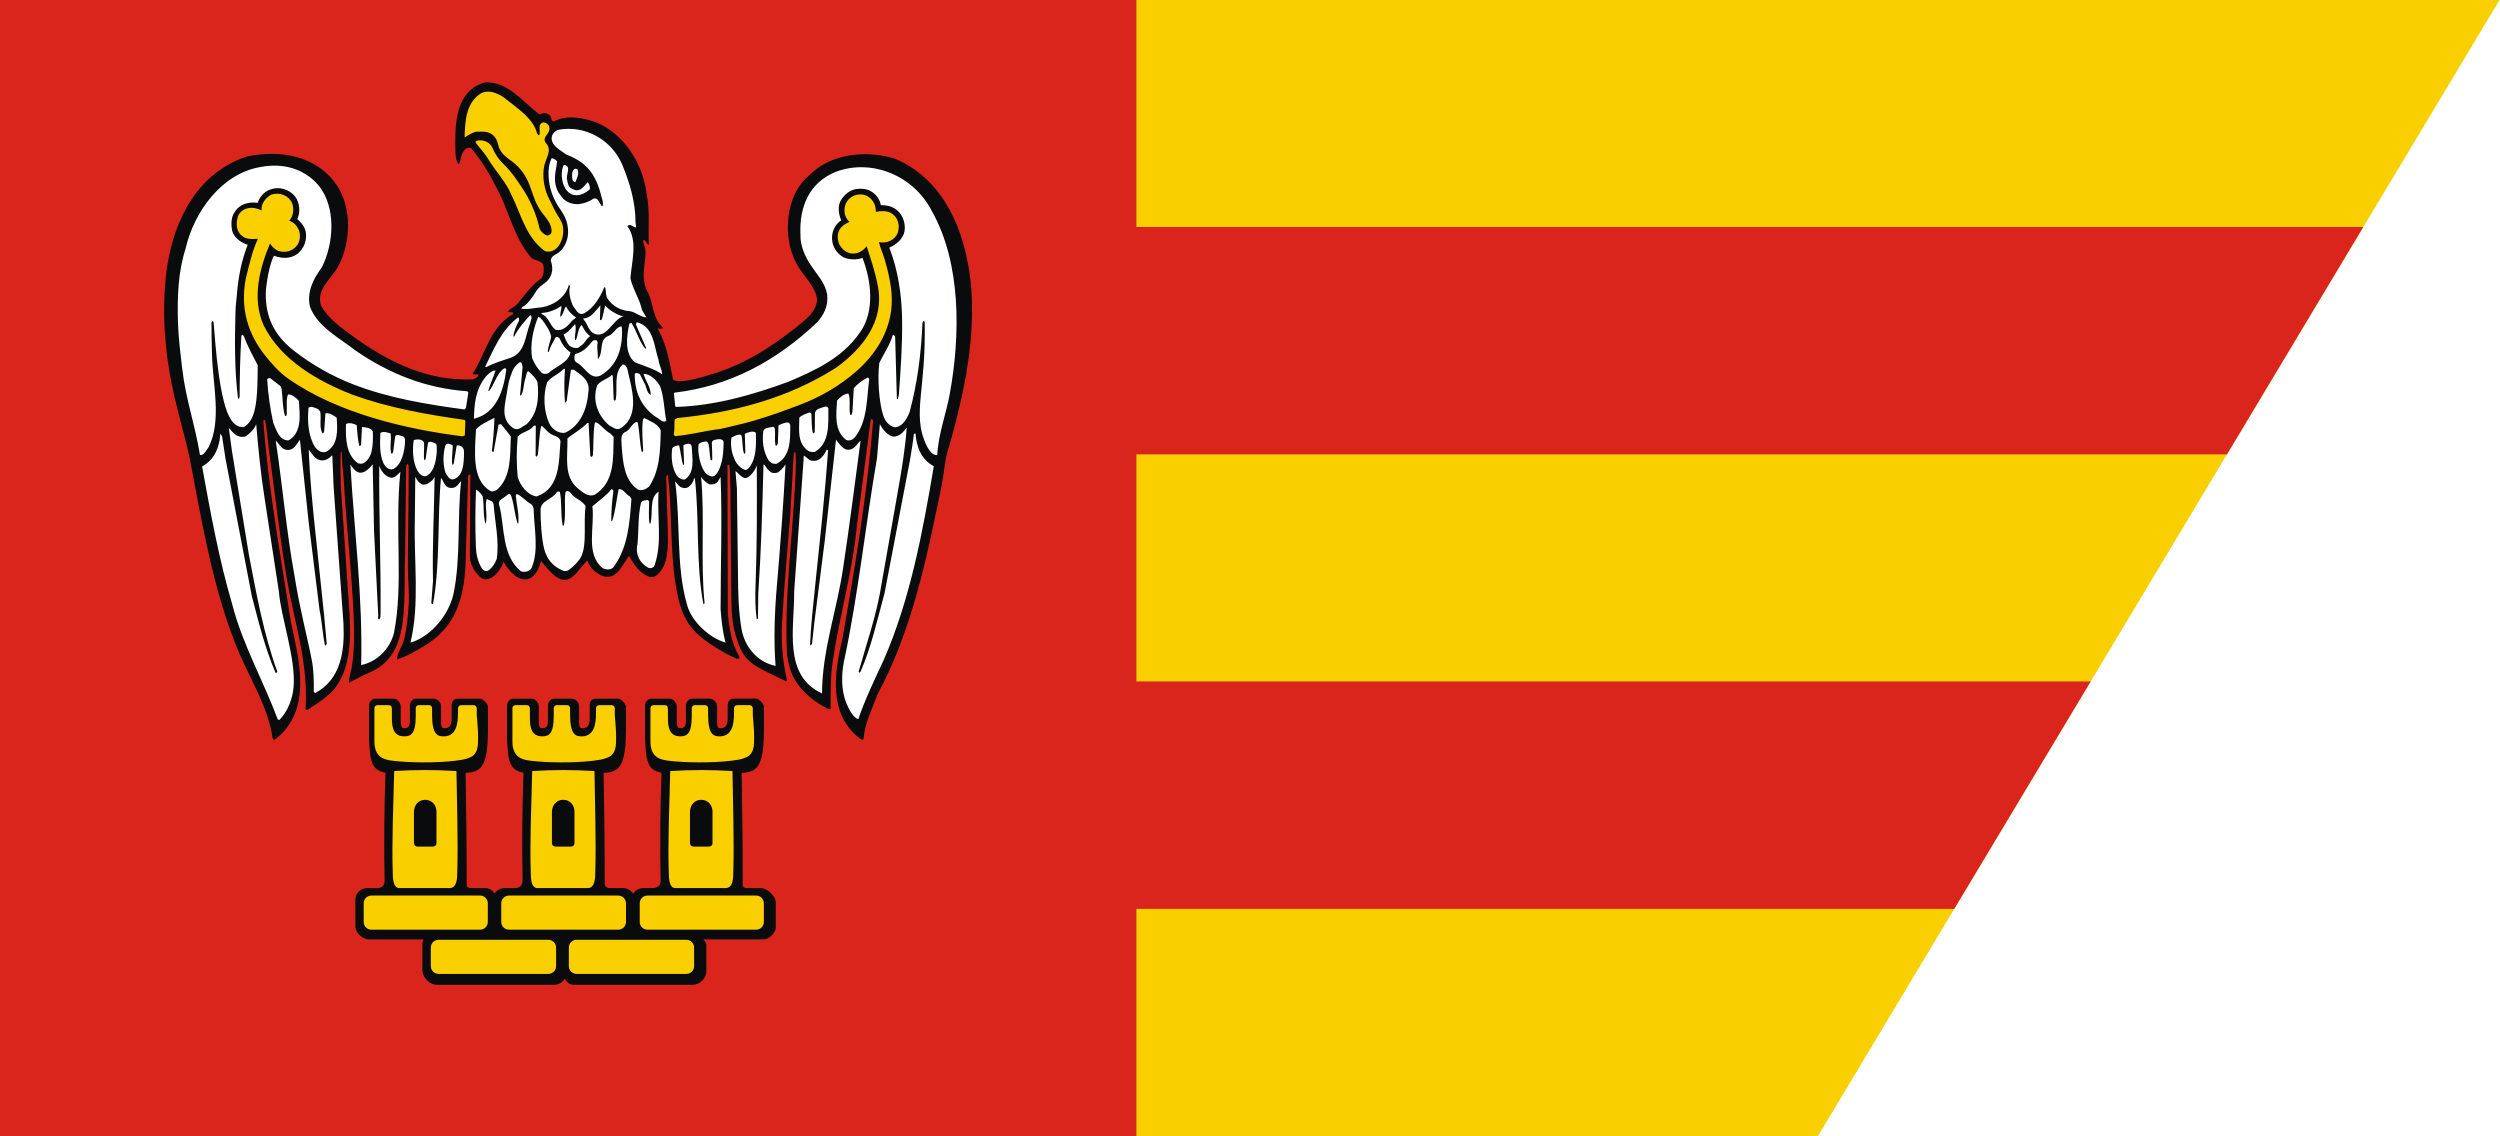 <?xml version="1.0" encoding="UTF-8"?>
<svg width="750" height="340.91" clip-rule="evenodd" fill-rule="evenodd" image-rendering="optimizeQuality" shape-rendering="geometricPrecision" text-rendering="geometricPrecision" version="1.0" viewBox="0 0 210 297" xml:space="preserve" xmlns="http://www.w3.org/2000/svg" xmlns:cc="http://web.resource.org/cc/" xmlns:dc="http://purl.org/dc/elements/1.1/" xmlns:rdf="http://www.w3.org/1999/02/22-rdf-syntax-ns#"><rect x="0" y="0" width="210" height="297" fill="#333333" stroke="none"/>
 <defs>
  <style type="text/css">
   
    .fil2 {fill:#0A0B0C}
    .fil1 {fill:#DA251D}
    .fil3 {fill:white}
    .fil0 {fill:#FACF00}
   
  </style>
 </defs>
 <g transform="matrix(3.111 0 0 3.111 -221.7 -313.55)">
  
  
   <polygon class="fil0" points="95.454 100.77 210 100.77 152.73 196.23 95.454 196.23" fill="#facf00"/>
   <polygon class="fil1" points="0 100.77 95.454 100.77 95.454 119.86 198.54 119.86 187.09 138.96 95.454 138.96 95.454 158.04 175.64 158.04 164.18 177.14 95.454 177.14 95.454 196.23 0 196.23" fill="#da251d"/>
   
    <path class="fil2" d="m45.31 110.39c0.263-0.07 0.451-0.17 0.744-0.016 0.188 0.096 0.243 0.258 0.265 0.398 0.015 0.098 0.093 0.177 0.187 0.244 1.07-0.642 2.587-0.327 3.693 0.101 2.355 1.035 3.847 3.55 4.133 6.011 0.285 1.356 0.107 2.764 0.178 4.227-0.25-0.036-0.232-0.434-0.446-0.399-0.09 0.211 0.103 0.461 0.143 0.71 0.146 0.9-0.42 2.191 0.088 3.417 0.642 1.035 0.428 2.366 1.427 3.258-0.112 0.056-0.259 0.081-0.482 0.041 0.749 1.249 1.017 2.837 1.303 4.299 0.536 0.375 2.268-0.166 2.843-0.33 3.07-0.873 5.191-2.266 7.539-4.09 0.785-0.642 1.749-1.359 1.714-2.394-0.199-1.109-1.17-1.921-1.713-2.912-1.249-2.281-0.931-5.843 1.066-7.437 1.784-1.855 4.849-2.141 7.203-1.392 4.487 1.891 6.133 6.818 6.431 11.242 0.198 3.817-0.424 7.312-1.315 10.789-0.233 0.909-0.474 1.823-0.747 2.711-0.22 0.88-0.285 1.881-0.467 2.767-1.241 6.037-2.459 12.083-5.392 17.517-0.428 1.213-1.053 2.366-1.16 3.722-0.06 0.12-0.251 0.002-0.328-0.058-2.639-2.053-2.137-5.541-1.438-8.373 1.035-5.993 2.069-12.022 2.569-18.265 0.018-0.1-0.106-0.243-0.195-0.143l-1.162 8.919c-0.387 3.994-1.451 7.48-2.033 11.399-0.199 1.339-0.167 2.661-0.179 4.012h-0.178c-1.159-0.585-2.248-1.418-2.912-2.632-0.306-0.559-0.462-1.262-0.573-1.97-0.244-5.156 0.525-10.169 0.729-15.319 0.02-0.513 0.032-1.159-0.026-1.662l-0.129 0.006-0.293 5.154c-0.232 3.053-0.523 6.118-0.697 9.175-0.098 1.723 0.087 3.366 0.416 4.822l-0.082 0.088c-0.994-0.514-2.141-0.971-2.853-1.513-0.758-0.577-1.062-1.261-1.418-2.488-0.36-1.24-0.305-2.647-0.332-3.971l-0.07-8.153c-0.005-0.664-0.015-1.397-0.096-2.058h-0.149l0.015 5.574 0.014 6.807c0.1 1.37 0.345 2.696 0.964 3.717v0.178h-0.25c-1.063-0.484-2.013-1.065-2.824-1.691-1.603-1.238-2.003-2.762-2.304-4.741-0.436-2.868-0.26-6.043-0.62-8.991l-0.143 0.111 0.137 4.69c0.025 0.861 0.02 1.916-0.289 2.716-0.154 0.399-0.456 0.764-0.67 0.919-0.381 0.277-0.717 0.109-1.107-0.152-0.551-0.369-1.027-1.175-1.198-1.496-0.313 0.458-0.582 0.928-0.834 1.236-0.632 0.77-1.35 0.626-2.066 0.038-0.288-0.237-0.445-0.501-0.616-0.901-1.337 1.598-1.837 2.714-3.867 0.053-0.289 1.089-0.825 1.658-1.529 1.539-0.526-0.089-1.094-0.542-1.619-1.465-0.235 0.761-1.235 1.979-2.012 1.246-0.407-0.384-0.67-0.835-0.785-1.321-0.038-0.162-0.022-0.283-0.04-0.467 0-1.962 0.044-4.878 0.044-6.804-0.107 0-0.189 0.096-0.189 0.132l-0.207 7.122c-0.087 2.996-0.751 5.579-3.556 7.21-0.692 0.402-1.442 0.858-2.218 1.085 0.036-0.607 0.413-1.021 0.592-1.627 0.231-0.923 0.343-2.016 0.4-3.075 0.054-0.992-0.072-1.991-0.073-2.993-0.002-2.289 0.057-4.58 0.064-6.869l0.005-1.73c-0.036 0-0.063-0.151-0.099-0.116l-0.114 0.122-0.087 7.583c-0.053 0.829-0.023 1.776-0.037 2.603-0.057 3.176-0.168 6.138-3.146 7.284-0.535 0.214-1.037 0.552-1.536 0.766-0.026-0.419 0.158-0.825 0.232-1.256 0.295-1.713 0.204-3.716 0.099-5.564-0.196-3.445-0.589-6.905-0.768-10.216-0.058-0.756-0.168-1.595-0.168-2.338l-0.092 0.009c-0.036 0.856-0.015 1.975 0.021 2.902l0.646 9.521c0.192 2.493 0.352 5.341-1.052 7.286-0.53 0.734-1.486 1.358-2.247 1.845-0.104 0.067-0.21 0.108-0.319 0.081 0.261-3.885-0.912-7.237-1.513-10.676-0.639-3.656-1.039-7.396-1.553-11.075-0.107-0.856-0.184-1.742-0.326-2.563-0.071-0.036-0.12-0.019-0.155 0.017 0.428 5.744 1.452 11.309 2.309 16.874 0.642 3.08 1.927 7.474-1.356 9.953-0.107 0-0.135-0.059-0.17-0.131-0.368-2.537-1.747-4.711-2.757-7.042-2.149-4.963-3.167-10.975-4.17-16.27-0.341-1.728-0.888-3.472-1.327-5.408-0.602-2.652-1.037-5.646-0.79-9.28 0.304-4.472 2.174-9.303 6.851-10.861 2.783-0.607 5.931-0.095 7.608 2.438 1.249 1.891 1.153 4.709 0.154 6.671-0.535 1.106-1.938 1.962-1.51 3.389 0.678 1.249 2.034 2.105 3.14 2.925 2.854 1.962 5.896 3.433 9.607 3.291 0.178-0.071 0.437-0.143 0.473-0.357-0.107-0.178-0.366 0.053-0.473-0.125 1.106-1.677 1.395-3.832 3.393-5.009 0.04-0.071-0.019-0.149-0.095-0.149-0.107-0.036-0.292 0.053-0.327-0.089 0.214-0.25 0.526-0.344 0.776-0.594 0.607-0.749 1.204-1.596 2.025-2.167 0.214-0.321 0.232-0.767 0.161-1.124-0.214-0.428-0.741-0.33-1.026-0.615-1.57-1.855-1.882-4.156-3.059-6.153-0.487-1.01-1.138-2.021-1.978-3.048-0.618-0.175-0.849 0.625-0.914 1.059-0.017 0.115-0.052 0.223-0.145 0.303-0.357-0.499-0.238-1.251-0.273-1.893-0.004-1.958 0.232-4.362 2.488-4.985 1.927-0.107 3.148 1.612 4.575 2.682z" fill="#0a0b0c"/>
    <path class="fil3" d="m22.224 142.61 1.206 7.878c0.173 2.193 1.434 5.597 1.235 8.018-0.073 0.896-0.438 2.002-1.194 2.765l-0.129-0.03c-1.177-3.175-2.973-6.323-3.83-9.676-1.106-3.746-1.82-7.67-2.533-11.594 1.07-0.571 1.463-1.641 1.534-2.747l0.143 0.214 0.285 1.855 2.212 11.558c0.571 2.176 1.106 4.388 1.998 6.457 0.071 0.036 0.143-0.036 0.143-0.107-1.142-3.139-1.748-6.493-2.39-9.846l-1.427-8.74-0.25-1.855c0.143 0.071 0.214 0.285 0.392 0.392 0.25 0.285 0.678 0.428 1.035 0.285 0.357-0.25 0.729-0.615 0.871-1.007 0.178 2.069 0.377 4.147 0.699 6.18zm24.075-13.576c0.007 0.113-0.041 0.25-0.067 0.351-0.05 0.196-0.158 0.477-0.22 0.933l0.082 0.061c0.116-0.44 0.384-0.869 0.566-1.227 0.071-0.103 0.239-0.066 0.346 0.058 0.191 0.444 0.466 0.878 0.921 1.182-0.15 0.862-1.285 1.207-1.838 1.727-0.143 0.107-0.428 0.107-0.571 0-0.357-0.357-0.632-0.785-0.81-1.249-0.203-1.106 0.09-2.463 0.507-3.462 0.22-0.037 0.828 0.917 0.982 1.304 0.021 0.054 0.098 0.28 0.101 0.323zm11.813 9.292c0.049 0.965 0.292 2.196-0.586 2.746-0.26 0.037-0.572-0.161-0.701-0.382-0.373-0.64-0.456-1.44-0.353-2.229 0.11-0.183 0.362-0.256 0.582-0.256 0.137 0.536 0.178 1.129 0.326 1.623 0.11 0.037 0.089-0.09 0.089-0.164l-0.058-1.476c0.22-0.11 0.665-0.264 0.702 0.139zm2.677-0.229c-0.015 0.201-7e-3 0.598-0.078 1.073-0.081 0.539-0.27 1.128-0.518 1.429-0.11 0.132-0.225 0.222-0.368 0.219-0.145-0.003-0.386-0.134-0.496-0.237-0.49-0.461-0.761-1.823-0.634-2.489 0.136-0.136 0.434-0.209 0.65-0.217 0.066-0.003 0.153 0.139 0.168 0.199 0.121 0.462 0.063 0.639 0.184 1.369 0.073 0.036 0.143-0.011 0.143-0.084 0.01-0.381-0.028-0.913-0.039-1.331-0.003-0.133 0.057-0.244 0.259-0.293 0.327-0.073 0.8-0.145 0.727 0.363zm2.711-0.949c0.032 1.059 0.045 2.128-0.533 2.888-0.207 0.272-0.345 0.291-0.639 0.099-0.22-0.145-0.435-0.387-0.542-0.602-0.288-0.58-0.452-1.251-0.334-1.983 0.247-0.11 0.584-0.348 0.831-0.202 0.141 0.475 0.051 1.081 0.228 1.555 0.071 0.036 0.107-0.073 0.107-0.11l-0.044-1.557c0.212-0.11 0.714-0.307 0.926-0.088zm2.891-0.672c0 1.252 0.037 2.651-1.147 3.276-0.259 0.037-0.484-0.057-0.669-0.278-0.444-0.736-0.559-1.595-0.448-2.478 0.134-0.3 0.486-0.271 0.772-0.346 0.117-0.03 0.187 0.075 0.201 0.199 0.053 0.451-0.055 0.959 0.07 1.394 0.111 0 0.141-0.121 0.178-0.195l0.056-1.517c0.146-0.083 0.488-0.231 0.703-0.25 0.167-0.015 0.219 0.067 0.283 0.196zm3.201-1.394c0 1.349 0.122 2.942-1.14 3.671-0.479 0.059-0.72-0.156-0.974-0.512-0.467-0.655-0.325-1.567-0.325-2.367 0.247-0.243 0.524-0.302 0.791-0.416 0.127-0.054 0.208 0.054 0.226 0.13 0.037 0.547-0.015 1.125 0.133 1.598 0.116 0.023 0.14-0.085 0.143-0.154 0.027-0.523 0.003-1.009 0.018-1.479 0.004-0.139 0.059-0.256 0.176-0.345 0.129-0.099 0.507-0.21 0.673-0.258 0.106-0.03 0.199 0.007 0.279 0.133zm3.436-2.47c-0.222 1.714-0.148 3.538-1.186 4.887-0.185 0.219-0.445 0.365-0.741 0.255-1.037-0.766-0.852-2.152-0.778-3.319 0.259-0.292 0.618-0.581 0.952-0.581 0.222 0.547 0.008 1.206 0.157 1.79 0.143 0.053 0.166-0.197 0.184-0.293l0.113-1.945c0.296-0.365 0.78-0.721 1.188-0.904l0.111 0.109zm5.28-14.05c2.426 4.317 2.402 10.337 1.475 15.368-0.321 1.712-0.94 3.29-1.046 5.074-0.347 0.116-0.724-0.438-0.859-0.715-0.728-1.487-0.66-2.715-0.515-4.319 0.126-1.395 0.374-3.123 0.323-6.126-0.036-0.036-0.098-0.13-0.134-0.059l-0.054 0.139c-0.107 2.569-0.438 5.122-1.08 7.476-0.214 0.535-0.571 1.249-1.249 1.284-0.531-0.125-0.819-0.56-0.969-1.005-0.342-1.013-0.5-3.134-0.327-4.403 0.357-0.749 0.906-1.533 1.12-2.318 0.071-0.098 0.211 0.066 0.211 0.157l0.143 5.179c0.036 0.036 0.049 0.011 0.085 0.011l0.085-0.349c0.143-2.069 0.3-4.19 0.271-6.286-0.029-2.096-0.343-4.204-1.075-6.077 0.443-0.192 0.901-0.54 1.108-0.93 0.357-0.571 0.189-1.45-0.203-1.949-0.428-0.535-0.969-0.691-1.611-0.691-0.107-0.499-0.401-0.933-0.865-1.183-0.357-0.214-0.96-0.242-1.388-0.135-0.464 0.143-0.869 0.499-1.119 0.927-0.259 0.478-0.211 1.085 0.038 1.665-0.499 0.321-0.807 0.932-0.772 1.574 0.036 0.642 0.36 1.16 0.931 1.517 0.428 0.214 1.159 0.27 1.623 0.056 0.749 1.926 1.065 4.508-0.22 6.292-1.496 2.153-3.781 3.179-5.991 4.121-2.926 1.07-6.103 2.009-9.421 2.116-0.011 0.018-0.095-0.032-0.103-0.104-0.027-0.22-0.053-0.653-0.101-0.965-0.011-0.07 0.022-0.111 0.053-0.13 4.567-0.535 8.502-2.613 11.963-5.895 0.607-0.678 0.963-1.397 0.856-2.361-0.173-0.981-0.823-1.621-1.374-2.448-0.471-0.707-0.901-1.641-0.869-2.562-0.11-2.311 0.713-4.382 2.982-5.289 3.033-1.142 6.581 0.347 8.079 3.344zm-3.425 18.859c0.13 0.058 0.249 0.057 0.363 0.028 0.488-0.122 0.63-0.376 0.928-0.743-0.107 1.641-0.399 3.391-0.685 5.032l-1.427 8.098c-0.393 2.569-1.249 4.959-1.927 7.385 0.036 0.071 0.107 0.107 0.143 0.036 0.928-2.105 1.427-4.42 2.034-6.632l2.141-11.205c0.107-0.714 0.254-1.471 0.325-2.185l0.139-0.027c0.071 1.106 0.464 2.176 1.534 2.747-0.941 5.565-1.978 11.162-4.202 16.264-0.749 1.605-1.568 3.304-2.139 4.98-0.447-0.086-0.843-0.943-1.011-1.354-0.426-1.035-0.42-2.337-0.202-3.461 1.223-5.696 1.813-11.515 2.783-17.104l0.239-2.857c0.178 0.357 0.535 0.821 0.963 0.999zm-3.802 1.13c0.521 0.123 0.819-0.273 1.078-0.62 0.042-0.057 0.099-0.058 0.139-0.113-0.482 3.551-0.927 7.167-1.478 10.764-0.499 3.389-1.759 6.897-1.759 10.464-3.318-1.534-2.307-5.517-2.342-8.549l0.792-11.099c0.006-0.082-0.009-0.292 0.03-0.332 0.25 0.143 0.456 0.468 0.777 0.432 0.571 0.071 0.96-0.539 1.138-0.932l0.111 0.039c-0.246 3.631-0.694 7.644-1.05 11.071-0.209 2.013-0.404 3.746-0.461 5.288l0.071 0.044 0.095-0.143 0.182-1.685 0.896-7.051 0.936-8.408c0.214 0.285 0.488 0.686 0.845 0.829zm-6.509 1.738c0.214 0.251 0.433 0.277 0.754 0.205 0.231-0.146 0.496-0.416 0.669-0.693-0.184 3.397-0.449 6.967-0.733 10.259-0.198 2.297-0.264 4.555-0.106 6.672-1.715-0.365-2.636-1.808-2.857-3.091-0.252-1.464-0.292-3.031-0.298-4.518l-0.093-7.341-0.122-1.417c0.25 0.143 0.594 0.729 0.986 0.55 0.357-0.179 0.701-0.676 0.807-1.034 0.014 3.363 0.024 6.683-0.104 10.042-0.037 0.962-0.034 1.924 0.097 2.879 0.107 0.036 0.141-0.16 0.105-0.232l0.028-1.927c0.233-3.484 0.345-7.146 0.438-10.839 0.178 0.072 0.252 0.376 0.43 0.484zm-4.035 11.689c0.072 0.931 0.173 1.942 0.425 2.801-1.37-0.394-2.949-1.834-3.273-3.303-0.901-3.188-0.505-6.878-0.973-10.245 0.216 0.215 0.36 0.501 0.649 0.537 0.469 0.143 0.757-0.322 0.901-0.609 0-0.072 0.036-0.172 0.108-0.208 0.397 3.403 0.072 7.229 0.721 10.596 0.072 0 0.028-0.044 0.1-0.08-0.36-3.51 0.03-7.099-0.295-10.609 0.144 0.215 0.447 0.516 0.7 0.623 0.288 0.036 0.534-0.029 0.714-0.243l0.224-0.387c0.144 3.725 0 7.436 0 11.126zm-6.322-18.844c0.109 0.291 0.16 0.69 0.451 0.836 0.036-0.618-0.457-1.198-0.602-1.78 0.545 0 1.14 0.552 1.395 1.061 0.327 0.872 0.334 1.954 0.516 2.898-0.3 0.208-0.551-0.183-0.872-0.327-1.272-0.872-1.809-2.202-1.773-3.619 0.073-0.145 0.319-0.051 0.428 0.022l0.458 0.908zm-1.497-1.286c0.327 1.49 1.091 3.78-0.509 4.87-0.363 0.291-0.727-0.036-1.018-0.182-0.981-0.836-1.454-2.108-1.018-3.38 0.327-0.436 0.872-0.509 1.236-0.872l0.073 0.073 0.073 1.999 0.109 0.109 0.067-0.109c0.182-0.981-0.212-2.253 0.588-2.944 0.218 0 0.363 0.218 0.4 0.436zm-5.254-0.069c-0.071 0.937-0.071 1.946 0 2.847l0.143-0.144 0.357-2.631h0.25c0.525 0.406 1.407 0.841 1.213 1.91-0.107 1.37-0.642 2.775-1.962 3.388-0.535 0.072-1.07-0.288-1.32-0.793-0.464-0.973-0.535-2.415-0.178-3.46 0.393-0.505 0.963-0.649 1.391-1.117h0.107zm-3.559-0.177-0.214 2.365 0.071 0.072c0.25-0.394 0.214-0.932 0.357-1.398 0.107-0.251 0.071-0.538 0.25-0.681 0.285 0.251 0.642 0.574 0.785 0.932 0.143 1.29 0.036 2.652-0.928 3.548-0.357 0.179-0.678 0.573-1.106 0.323-1.154-0.833-0.675-1.93-0.453-3.484 0.071-0.499 0.248-0.958 0.381-1.319 0.107-0.287 0.321-0.502 0.571-0.717 0.285-0.108 0.214 0.251 0.285 0.358zm-1.371 0.238c-0.219 1.693-0.787 3.657-2.718 4.13 0.032-1.107 0.084-2.403 0.978-3.514 0.217-0.254 0.507-0.543 0.834-0.543-0.145 0.507-0.435 1.087-0.58 1.63l-0.036 0.036 0.072 0.072c0.435-0.543 0.58-1.268 1.087-1.775 0.109-0.109 0.326-0.254 0.362-0.036zm-0.993 4.052c-0.036 0.94-0.108 1.879-0.217 2.783 0.036 0.036 0.072 0.108 0.145 0.072l0.418-2.296 0.214-0.022 0.814 1.017c-0.072 1.554 0.072 3.397-1.157 4.481-0.181 0.108-0.434 0.217-0.614 0.072-1.527-0.915-1.252-3.324-1.151-5.156 0.434-0.434 1.042-0.698 1.548-0.951zm3.458 3.198 0.073 0.072 0.11-0.144c0.11-0.826 0.106-1.697 0.289-2.451 0.22 0.072 0.456 0.448 0.675 0.591 0.33 0.287 0.869 0.244 0.942 0.711-0.147 1.795-0.037 3.948-2.016 4.63-0.807-0.144-1.357-0.933-1.577-1.615-0.11-1.077-0.11-2.261 0-3.41 0.367-0.431 0.985-0.415 1.351-0.918l0.166-0.01-0.015 2.543zm6.26-1.898 0.29 0.289c-0.036 1.806 0.109 3.828-1.594 4.875-0.543 0.217-1.014-0.217-1.413-0.542-1.232-1.011-0.833-2.708-0.87-4.189 0.507-0.433 1.159-0.758 1.667-1.3h0.109l0.145 2.781c0.036 0.036 0.109 0.108 0.145 0.036l0.072-0.108c0.068-0.846 0.005-1.814 0.155-2.668 0.029-0.168 0.181-0.071 0.257-0.019 0.36 0.245 0.657 0.656 1.037 0.845zm4.25-0.25c-0.036 1.698-0.073 3.396-0.985 4.733-0.255 0.217-0.584 0.361-0.912 0.253-1.204-0.795-1.277-2.348-1.386-3.685 0-0.398-0.146-0.939 0.292-1.156 0.421-0.174 0.539-0.682 0.937-0.849 0.06-0.025 0.126 0.049 0.136 0.103 0.144 0.771 0.146 1.626 0.315 2.392 0.15 0.05 0.128-0.067 0.123-0.168-0.035-0.758-0.123-1.707-0.019-2.485 0.023-0.172 0.118-0.18 0.229-0.119 0.46 0.254 1.037 0.449 1.272 0.982zm-0.179 5.151c-0.145 2.061 0.326 4.23-0.325 6.146-0.072 0.289-0.434 0.361-0.651 0.181-0.605-0.382-0.998-1.029-0.795-1.952 0.108-1.157 0.036-2.35 0.289-3.434 0.108-0.253 0.398-0.181 0.579-0.253l0.108 0.145c0 0.615-0.072 1.302 0.036 1.844h0.072c0.253-0.904-0.145-2.133 0.687-2.675zm-2.283 0.611c-0.144 1.977-0.288 4.026-1.442 5.637-0.216 0.366-0.649 0.329-0.973 0.183-1.478-1.208-0.649-3.441-0.865-5.198 0.504-0.439 1.153-0.879 1.586-1.428 0.072-0.037 0.18 0.073 0.18 0.146-0.108 0.805-0.18 1.647-0.18 2.489l0.072 0.037c0.288-0.842 0.36-1.794 0.541-2.672 0.36-0.11 0.613 0.439 0.937 0.586l0.144 0.22zm-3.853 0.598c-0.191 1.52 0.133 3.184-0.36 4.232-0.178 0.378-0.61 0.788-0.935 1.055-0.166 0.136-0.348 0.222-0.569 0.154-0.426-0.175-0.693-0.368-0.928-0.601-0.344-0.341-0.567-0.758-0.692-1.255-0.207-0.822-0.31-2.415-0.294-3.298 0.013-0.749 1.052-0.878 1.353-1.447 0.071-0.071 0.161-0.089 0.268-0.018 0.178 0.856 0.054 1.909 0.232 2.8 0.036 0.036 0.027 0.044 0.098 0.009 0.187-0.812 0.033-1.879 0.127-2.701 0.04-0.344 0.367-0.163 0.478 0.007 0.163 0.249 0.416 0.386 0.655 0.536 0.226 0.142 0.427 0.313 0.569 0.526zm-5.718 1.445h0.071c0.071-0.785-0.143-1.534-0.214-2.319l0.071-0.143c0.428 0.164 0.764 0.602 1.178 0.837 0.164 0.093 0.246 0.299 0.251 0.489 0.047 1.623 0.452 3.46-0.18 4.9-0.178 0.321-0.643 0.375-0.892 0.268-1.606-1.32-1.355-3.603-1.784-5.423-0.124-0.28-0.057-0.483 0.112-0.607 0.123-0.09 0.29-0.183 0.431-0.3 0.192-0.159 0.338-0.288 0.446 0.058 0.229 0.729 0.276 1.503 0.509 2.24zm-2.928-2.258c0.148 0.755 0 1.617 0.259 2.336 0.181-0.829-0.113-1.478 0.084-2.12 0.222 0.144 0.501 0.135 0.575 0.422 0.111 1.545 0.49 3.064 0.267 4.609-0.148 0.395-0.371 0.755-0.741 1.006-0.255 0.09-0.444-0.078-0.559-0.285-0.328-0.588-0.433-1.146-0.457-1.803-0.057-1.576-0.052-3.25 0.016-4.741 0.185 0.108 0.445 0.359 0.556 0.575zm11.704-14.102c0.073 1.598-0.363 3.123-1.816 3.959-0.908 0.4-1.308-0.799-2.034-1.126-0.182-0.145-0.182-0.472-0.073-0.69 0.775-0.188 1.105-0.709 1.489-1.126 0.073-0.036 0.182-0.036 0.291-0.036l0.109 0.182c-0.109 0.472 0.036 0.835 0 1.308l0.036 0.073c0.472-0.581 0.036-1.634 0.872-1.925 0.436-0.145 0.618-0.763 1.09-0.799l0.036 0.182zm-3.938-0.369c0.148 0.48-0.071 0.885 0.002 1.328h0.071c0.184-0.406 0.148-0.959 0.48-1.254 0.166 0.295 0.334 0.672 0.715 0.931-0.141 0.099-0.284 0.245-0.398 0.419-0.195 0.298-0.332 0.359-0.61 0.562-0.258 0.074-0.556-0.03-0.74-0.178-0.258-0.295-0.369-0.627-0.48-0.959 0.369-0.111 0.701-0.59 0.959-0.848zm-3.763-0.101c-0.437 1.03-0.364 2.464-1.676 2.942-0.692 0.221-1.384 0.441-2.04 0.772l-0.073-0.037c0.729-1.471 1.311-3.015 2.732-4.119h0.109v0.257c-0.219 0.405-0.437 0.882-0.474 1.324h0.073c0.328-0.662 0.874-1.287 1.348-1.802 0.219 0.147 0.036 0.441 0 0.662zm2.608-1.427c0.037 0.297-0.148 0.631-0.074 0.927 0.26-0.223 0.26-0.668 0.482-0.89 0.111 0.334 0.531 0.769 0.828 0.918-0.104 0.156-0.248 0.172-0.374 0.333-0.344 0.441-0.804 0.86-1.345 0.715-0.482-0.334-0.556-1.076-1.187-1.335v-0.074c0.631-0.037 1.187-0.26 1.669-0.594zm3.24 1.173c0.036 0 0.044 0.022 0.117 0.022 0.182-0.364 0.189-0.829 0.335-1.23 0.292 0.37 0.908 0.75 1.519 0.923-0.885 0.168-1.46 2.113-2.618 1.346-0.27-0.265-0.379-0.531-0.491-0.757-0.091-0.185-0.223-0.316-0.285-0.414 0.686-0.042 0.968-0.574 1.459-1.098l-0.036 1.207zm4.925 3.362c0.037 0.414 0.297 0.79 0.297 1.204-0.669-0.451-1.478-0.69-2.259-0.991-0.929-0.715-0.714-2.207-0.491-3.26l0.171-0.069c0.446 0.677 0.659 1.589 1.179 2.191l0.065-0.07-0.864-1.982 0.077-0.192c1.464 0.382 1.441 2.049 1.825 3.17zm-7.667-15.07c0.036 0.214 0.071 0.428 0.25 0.607 0.25 0.143 0.499 0.285 0.749 0.178 0.321-0.107 0.499-0.428 0.714-0.642 0.143 0.143 0.214 0.357 0.178 0.607-0.428 0.357-0.999 0.642-1.57 0.392-0.571-0.321-0.749-0.963-0.785-1.57 0-0.321 0.036-0.642 0.178-0.892 0.714 0.107 0.107 0.856 0.285 1.32zm0.902-0.837c0.071 0.357-0.107 0.678-0.214 0.963-0.107 0.036-0.214-0.107-0.25-0.178-0.036-0.321-0.107-0.714 0.178-0.927 0.143-0.036 0.25 0 0.285 0.143zm3.717-0.498c0.611 1.498 1.115 3.104 1.115 4.852 0 0.143 0.072 0.285 0.036 0.428-0.216 0-0.503-0.392-0.719-0.107 0.899 1.213 0.362 2.946 0.255 4.373 0.18 0.892 0.788 1.763 0.968 2.655l0.37 0.627c-0.468 0-0.909-0.449-1.413-0.52-0.733-0.035-1.469-0.45-1.849-1.056-0.18-0.25-0.094-0.621-0.202-0.942h-0.072c-0.36 0.856-0.899 1.784-1.762 2.212-0.468 0.143-0.647-0.428-0.863-0.642-0.216-0.499-0.396-1.106-0.252-1.677-0.036-0.036-0.072-0.107-0.108-0.071-0.252 0.999-1.295 1.712-2.266 1.855-0.575 0.036-1.187 0.214-1.726 0.107 0.125-0.217 0.096-0.116 0.278-0.243 0.302-0.211 0.685-0.717 0.936-1.15 0.204-0.351 0.49-0.559 0.745-0.737 0.585-0.407 0.817-1.128 0.522-1.901 0.027-0.456 0.528-0.5 0.791-0.785 0.518-0.494 0.799-1.297 0.611-2.212-0.099-0.55-0.374-0.983-0.664-1.405-0.535-0.777-0.872-1.675-0.918-2.662-0.036-0.571 0.036-1.07 0.252-1.534 0.18 0 0.39 0.161 0.461 0.268-0.034 0.401-0.167 0.849-0.179 1.323-0.014 0.537 0.113 1.099 0.437 1.477 0.324 0.571 0.935 0.821 1.582 0.785 0.468-0.071 0.863-0.214 1.223-0.464 0.396-0.107 0.431 0.321 0.611 0.499 0.036 0.036 0.036 0.178 0.144 0.143 0.108-0.392-0.108-0.749-0.18-1.141-0.506-1.759-1.3-2.599-2.877-3.211-0.468-0.357-1.151-0.642-1.223-1.32 0-0.357 0.216-0.607 0.539-0.749 2.266-0.428 4.496 0.821 5.395 2.925zm-25.437 37.375c0.216 1.003 0.252 2.042 0.468 3.045l0.144-0.143-0.222-2.43-0.713-6.775c-0.256-2.413-0.494-4.812-0.579-7.096 0 0 0.036 0 0-0.036 0.252 0.287 0.468 0.752 0.865 0.86 0.396 0.143 0.757-0.036 1.045-0.323v-0.036h0.072l0.108 2.615 0.829 11.501c0.108 2.257-0.189 4.691-2.386 5.837l-0.11-0.104c0.013-0.843 0.005-1.767-0.163-2.646-0.391-2.04-1.008-4.263-1.448-7.065-0.684-3.726-1.009-7.596-1.585-11.393 0.252 0.215 0.432 0.645 0.793 0.752 0.432 0.122 0.738-0.098 0.954-0.424l0.286-0.4 0.742 6.986 0.901 7.273zm3.358-11.499c0.471 0.072 0.861-0.408 1.114-0.695l0.112 5.6 0.352 7.077c0 0.108-0.057 0.277 0.052 0.348 0.149 0 0.145-0.398 0.146-0.527 0.031-4.218-0.146-8.297-0.11-12.377 0.145 0.43 0.507 0.932 1.014 1.004 0.326 0 0.543-0.287 0.761-0.502-0.497 4.816 0.279 9.426-0.543 13.55-0.326 1.309-1.413 2.419-2.753 2.688 0.145-5.771-0.58-11.22-0.905-16.847 0.181 0.251 0.398 0.609 0.761 0.681zm5.234 0.983c0.363 0.108 0.657-0.147 0.911-0.363l0.17-0.262c-0.036 2.839-0.206 5.867-0.134 8.742l-0.145 1.869c0.036 0.036 0.073 0.072 0.145 0.072 0.618-3.378 0.345-7.115 0.672-10.601 0.109 0.108 0.211 0.399 0.32 0.543 0.182 0.287 0.464 0.349 0.755 0.278s0.439-0.384 0.621-0.564c-0.363 3.162-0.007 6.463-0.661 9.554-0.4 1.653-1.744 3.378-3.451 3.989l-0.149 0.027c0.787-3.202 0.272-6.868 0.367-10.341l0.036-3.594c0.109 0.252 0.287 0.507 0.542 0.65zm2.607-3.263c-0.016 0.584-0.118 1.256-0.036 1.605 0.143 0.036 0.115-0.179 0.151-0.288l0.214-1.305c0.143-0.073 0.377 0.031 0.483 0.14 0.105 0.138 0.123 0.203 0.132 0.389 0.011 0.255-0.015 0.641-0.036 0.873-0.064 0.583-0.221 1.249-0.873 1.431-0.321 0.073-0.499-0.328-0.642-0.547-0.223-0.654-0.236-1.591 0-2.334 0.143-0.219 0.428-0.073 0.607 0.036zm-2.412-0.239c0.029 0.551-0.059 1.141 0.021 1.461 0.073 0 0.114-0.076 0.12-0.13 0.057-0.468 0.138-1.008 0.199-1.333 0.156-0.156 0.386-0.02 0.549 0.042 0.128 0.049 0.16 0.11 0.172 0.247 0.047 0.527-0.061 1.374-0.293 1.873-0.136 0.29-0.333 0.548-0.616 0.657-0.285 0.036-0.558-0.199-0.701-0.449-0.42-0.748-0.438-1.84-0.314-2.593 0.285-0.071 0.72-0.097 0.862 0.224zm-2.815-0.775c0.107 0.571-0.107 1.141 0.071 1.712 0.178-0.036 0.143-0.25 0.178-0.392l0.143-1.106c0.214-0.214 0.464 0.036 0.678 0.036 0.14 0.125 0.152 0.238 0.147 0.418-0.024 0.725-0.238 1.954-1.003 2.329-0.393 0.107-0.646-0.199-0.789-0.449-0.357-0.749-0.317-1.656-0.281-2.584 0.214-0.178 0.607-0.036 0.856 0.036zm-2.836-0.685c0.036 0.582 0.073 1.163 0.218 1.745 0.073 0 0.145-0.073 0.145-0.145l0.073-1.454c0.291 0.036 0.727 0.036 0.909 0.363 0.025 0.6 0.015 1.182-0.111 1.724-0.084 0.36-0.302 0.693-0.539 0.868-0.162 0.12-0.277 0.166-0.586 0.098-1.018-0.727-1.054-2.072-1.018-3.308 0.291-0.145 0.654-0.036 0.909 0.109zm-3.071-1.147c0.109 0.582-0.109 1.31 0.182 1.819 0.109 0.036 0.109-0.109 0.145-0.145l0.109-1.528c0.291-0.073 0.655 0.145 0.946 0.364 0.073 1.055 0.145 2.328-0.91 2.874-0.4 0.109-0.655-0.109-0.909-0.4-0.582-0.946-0.655-2.183-0.546-3.31 0.255-0.182 0.546 0.036 0.8 0.109l0.182 0.218zm-3.326-2.13 0.073 0.18c0.109 0.758 0.073 1.589 0.292 2.311 0.182 0.036 0.146-0.181 0.146-0.289 0.036-0.506-0.073-1.083 0.109-1.517 0.328 0 0.657 0.253 0.912 0.542 0.073 1.156 0.292 2.672-0.875 3.323-0.802 0-1.021-0.903-1.277-1.481-0.255-1.156-0.438-2.384-0.511-3.648 0.073-0.108 0.182-0.144 0.292-0.072l0.839 0.65zm3.222-16.83c1.463 1.855 1.237 4.875 0.238 6.837-0.678 0.927-1.284 2.022-0.999 3.306 0.642 1.712 2.514 2.644 3.869 3.714 2.819 1.926 5.854 3.145 9.351 3.395l0.089 0.098-0.2 1.288-0.122 0.139c-3.16-0.42-6.381-0.959-9.32-2.095-1.807-0.698-3.489-1.65-5.038-2.858-1.672-1.315-2.356-2.857-2.339-4.765 0.006-0.73 0.329-2.632 0.692-3.197 0.311 0.126 0.836 0.255 1.349 0.128 0.813-0.191 1.31-0.932 1.345-1.728 0.028-0.648-0.262-1.051-0.739-1.475 0.285-0.571 0.2-1.413-0.192-1.912-0.499-0.607-1.342-0.856-2.091-0.571-0.499 0.178-0.87 0.614-1.048 1.113-0.785-0.107-1.57 0.121-1.962 0.835-0.285 0.392-0.278 1.078-0.171 1.542 0.178 0.571 0.727 0.972 1.298 1.15-0.502 1.27-0.793 2.693-0.903 4.13-0.036 0.475-0.11 0.976-0.123 1.453-0.066 2.445-0.091 4.924 0.214 7.329 0.036 0.036 0.052-4e-4 0.088-4e-4l0.047-0.141c0.002-1.618 0.04-3.3 0.143-5.096 0.023-0.125 0.116-0.139 0.2-0.014 0.321 0.856 0.749 1.641 1.177 2.462-0.03 1.082 0.062 3.57-0.576 4.586-0.153 0.244-0.369 0.523-0.637 0.612-0.421 0.03-0.784-0.258-1.024-0.611-1-1.477-1.308-6.25-1.469-8.16-0.036-0.036-0.038-0.14-0.11-0.14l-0.071 0.096c-0.007 1.042 0.027 1.949 0.044 2.72 0.055 2.468 0.844 5.537-0.28 7.771-0.178 0.214-0.409 0.76-0.731 0.653-0.39-2.445-1.191-4.665-1.49-7.228-0.146-1.252-0.312-2.55-0.354-3.81-0.071-2.146 1e-3 -4.348 0.636-6.28 0.678-3.032 3.002-6.334 6.321-6.869 1.855-0.357 3.675 0.131 4.888 1.593z" fill="#fff"/>
    <path class="fil0" d="m24.539 117.85c0.178 0.499 0.115 1.09-0.242 1.482 0.295 0.073 0.717 0.428 0.848 0.9 0.107 0.392 0.056 0.86-0.194 1.181-0.393 0.499-0.987 0.634-1.558 0.456-0.285-0.107-0.563-0.377-0.706-0.626-0.845 1.994-1.56 4.589-0.539 6.873 1.463 2.961 4.611 4.713 7.43 5.819 3.033 1.106 6.164 1.664 9.447 2.128 0.045 0.062 0.073 0.056 0.07 0.135-0.012 0.344-0.032 0.814-0.046 1.183l-0.203 0.06c-4.558-0.563-10.469-1.902-14.661-4.862-0.735-0.519-1.391-1.263-1.938-1.956-1.398-1.77-2.087-3.922-1.595-6.437 0.285-1.141 0.52-2.27 1.02-3.34-0.393 0.036-1.016 0.075-1.337-0.246-0.499-0.357-0.522-1.067-0.344-1.638 0.325-0.782 1.29-0.877 1.978-0.491-0.036-0.571 0.345-1.09 0.845-1.34 0.678-0.214 1.439 0.076 1.725 0.718zm49.042 0.739c0.35-0.081 0.866-0.117 1.252 0.084 0.484 0.252 0.738 0.825 0.656 1.36-0.068 0.822-0.926 1.264-1.641 1.085 0.089 0.502 0.349 1.009 0.496 1.533 0.45 1.597 0.705 2.926 0.514 4.291-0.244 1.75-1.173 3.474-2.84 4.974-1.537 1.348-3.158 2.248-4.811 2.876-1.281 0.487-2.589 0.966-3.919 1.351-0.91 0.263-1.838 0.457-2.749 0.678-1.284 0.143-2.498 0.499-3.818 0.606l-0.115-0.102c0.097-0.541 0.025-0.918 0.076-1.296l0.205-0.121c4.817-0.464 9.404-1.692 13.4-4.261 2.212-1.605 4.035-3.929 3.465-6.818-0.214-1.177-0.588-2.249-0.945-3.355-0.651 0.856-1.769 0.847-2.311-0.185-0.359-0.974 0.144-1.586 0.875-1.855-0.393-0.357-0.51-0.867-0.367-1.402 0.122-0.47 0.65-0.875 1.102-0.898 0.774-0.113 1.5 0.522 1.473 1.454zm-31.309-9.657c1.035 0.856 2.537 1.744 2.858 3.1 0.071 0.036 0.071 0.143 0.178 0.107 0.153-0.29-0.21-0.939 0.345-1.07 0.178 0 0.404 0.143 0.476 0.321 0.214 0.642-0.649 0.849-0.285 1.391 0.572 0.602 0.054 1.215-0.106 1.87-0.215 0.88-0.029 2.018 0.367 2.792 0.189 0.37 0.365 0.75 0.558 1.121 0.212 0.406 0.545 0.769 0.625 1.217 0.109 0.609-0.049 1.289-0.41 1.74-0.285 0.321-0.678 0.499-1.106 0.357-1.606-1.177-1.998-3.104-2.819-4.745-0.427-1.046-1.304-1.931-1.917-2.949-0.26-0.432-0.583-0.816-0.904-1.19-0.073-0.086-0.132-0.183-0.193-0.276 0.13-0.208 0.603-0.163 0.91-0.027 0.289 0.128 0.434 0.327 0.507 0.49 0.311 0.685 0.506 0.96 1.018 1.462 0.616 0.604 1.004 1.211 1.397 1.784 0.792 1.155 1.297 2.374 1.577 3.628 0.143 0.214 0.351 0.439 0.601 0.51 0.178 0.036 0.316-0.107 0.387-0.25 0.071-0.928-0.815-1.47-1.172-2.255-0.601-1.06-0.557-2.481-2.141-3.71-0.183-0.108-0.338-0.248-0.498-0.375-0.329-0.26-0.556-0.58-0.648-0.942-0.091-0.359-0.201-0.803-0.699-1.052-0.356-0.178-0.803-0.128-1.188-0.128-0.321 0.071-0.671 0.3-0.957 0.478 0.036-1.356 0.111-2.908 1.36-3.693 0.607-0.357 1.376-0.028 1.876 0.293z" fill="#facf00"/>
    <path class="fil2" d="m59.086 179.71c0.156 0.151 0.256 0.322 0.256 0.499v2.168c0 0.634-0.555 1.143-1.173 1.143h-9.972c-0.33 0-0.584-0.223-0.76-0.511-0.169 0.304-0.493 0.511-0.863 0.511h-9.861c-0.636 0-1.172-0.584-1.223-1.169v-2.246c0-0.14 0.029-0.274 0.082-0.395h-4.607c-0.406-0.013-1.109-0.443-1.109-1.133v-2.209c0-0.533 0.436-0.97 0.97-0.97h0.891c0.377 0 0.6-0.244 0.593-0.613-0.06-3.004-0.03-6.178 0.075-9.081-0.591-0.099-0.884-0.355-1.063-0.712-0.264-0.527-0.262-1.279-0.321-2.156v-2.75c0-0.331 0.24-0.603 0.533-0.603h1.561c0.277 0 0.572 0.37 0.572 0.63v1.058c0.008 0.212-0.026 0.585 0.112 0.731 0.1 0.106 0.408 0.06 0.506-0.026 0.17-0.149 0.147-0.453 0.152-0.731v-1.06c0-0.331 0.236-0.603 0.524-0.603h1.462c0.336 0 0.634 0.319 0.634 0.651v1.311c-0.002 0.535 0.143 0.541 0.374 0.521 0.392-0.035 0.504-0.357 0.514-0.767v-1.114c-0.001-0.433 0.222-0.619 0.61-0.603h1.732c0.145-0.011 0.284 0.068 0.416 0.204 0.15 0.156 0.299 0.334 0.292 0.486v1.681c0 0.774-0.012 1.886-0.224 2.633-0.216 0.762-0.57 1.201-1.653 1.234 0.055 3.278 0.095 6.364 0.087 9.409-6e-4 0.237 0.228 0.269 0.412 0.269h1.125c0.344 0 0.647 0.181 0.819 0.452 0.173-0.271 0.478-0.452 0.823-0.452h0.836c0.468 0 0.692-0.236 0.682-0.702-0.058-2.977-0.028-6.117 0.077-8.992-0.591-0.099-0.884-0.355-1.063-0.712-0.264-0.527-0.262-1.279-0.321-2.156v-2.75c0-0.331 0.24-0.603 0.533-0.603h1.561c0.277 0 0.572 0.37 0.572 0.63v1.058c0.008 0.212-0.026 0.585 0.112 0.731 0.1 0.106 0.408 0.06 0.506-0.026 0.17-0.149 0.147-0.453 0.152-0.731v-1.06c0-0.331 0.236-0.603 0.524-0.603h1.462c0.336 0 0.634 0.319 0.634 0.651v1.311c-0.002 0.535 0.143 0.541 0.374 0.521 0.392-0.035 0.504-0.357 0.514-0.767v-1.114c-1e-3 -0.433 0.222-0.619 0.61-0.603h1.732c0.145-0.011 0.284 0.068 0.416 0.204 0.15 0.156 0.299 0.334 0.292 0.486v1.681c0 0.774-0.012 1.886-0.224 2.633-0.216 0.762-0.57 1.201-1.653 1.234 0.054 3.243 0.094 6.297 0.087 9.31-4e-4 0.205 0.185 0.367 0.382 0.367h1.166c0.354 0 0.666 0.191 0.837 0.474 0.174-0.283 0.491-0.474 0.852-0.474h0.795c0.369 0 0.674-0.2 0.666-0.599-0.06-3.008-0.031-6.187 0.075-9.095-0.591-0.099-0.884-0.355-1.063-0.712-0.264-0.527-0.262-1.279-0.321-2.156v-2.75c0-0.331 0.24-0.603 0.533-0.603h1.561c0.277 0 0.572 0.37 0.572 0.63v1.058c8e-3 0.212-0.026 0.585 0.112 0.731 0.1 0.106 0.408 0.06 0.506-0.026 0.17-0.149 0.147-0.453 0.152-0.731v-1.06c0-0.331 0.236-0.603 0.524-0.603h1.462c0.336 0 0.634 0.319 0.634 0.651v1.311c-0.002 0.535 0.143 0.541 0.374 0.521 0.392-0.035 0.504-0.357 0.514-0.767v-1.114c-1e-3 -0.433 0.222-0.619 0.61-0.603h1.732c0.145-0.011 0.284 0.068 0.416 0.204 0.15 0.156 0.299 0.334 0.292 0.486v1.681c0 0.774-0.012 1.886-0.224 2.633-0.216 0.762-0.57 1.201-1.653 1.234 0.055 3.273 0.095 6.355 0.087 9.396-6e-4 0.215 0.173 0.282 0.353 0.282h1.079c0.349-0.023 0.658 0.152 0.89 0.38 0.251 0.247 0.471 0.512 0.457 0.826v2.135c0 0.403-0.577 0.97-0.993 0.97h-5.097z" fill="#0a0b0c"/>
    <path class="fil0" d="m36.848 179.74h9.217c0.359 0 0.653 0.29 0.653 0.645v1.578c0 0.355-0.294 0.645-0.653 0.645h-9.217c-0.359 0-0.653-0.29-0.653-0.645v-1.578c0-0.355 0.294-0.645 0.653-0.645zm-5.134-19.713h0.952c0.141 0 0.256 0.115 0.256 0.256v0.76c0 0.754 0.076 1.602 1.024 1.605 0.517 0.001 0.982-0.123 0.982-1.707v-0.657c0-0.141 0.108-0.256 0.24-0.256h0.891c0.132 0 0.24 0.115 0.24 0.256v0.534c0 1.703 0.463 1.843 1.007 1.833 1.049-0.02 1.171-1.11 1.171-1.942v-0.425c0-0.141 0.124-0.256 0.276-0.256h1.026c0.152 0 0.276 0.115 0.276 0.256v0.573c0.043 0.592 0.114 1.237 0.111 1.824-0.003 0.621 0.014 1.2-0.396 1.567-0.193 0.173-0.582 0.3-0.926 0.362-1.482 0.268-3.811 0.273-5.251 0.149-0.524-0.045-1.26-0.082-1.667-0.418-0.325-0.268-0.469-0.718-0.469-1.245v-2.812c0-0.141 0.115-0.256 0.256-0.256zm11.595 0h0.952c0.141 0 0.256 0.115 0.256 0.256v0.76c0 0.754 0.076 1.602 1.024 1.605 0.517 0.001 0.982-0.123 0.982-1.707v-0.657c0-0.141 0.108-0.256 0.24-0.256h0.891c0.132 0 0.24 0.115 0.24 0.256v0.534c0 1.703 0.463 1.843 1.007 1.833 1.049-0.02 1.171-1.11 1.171-1.942v-0.425c0-0.141 0.124-0.256 0.276-0.256h1.026c0.152 0 0.276 0.115 0.276 0.256v0.573c0.043 0.592 0.114 1.237 0.111 1.824-0.003 0.621 0.014 1.2-0.396 1.567-0.193 0.173-0.582 0.3-0.926 0.362-1.482 0.268-3.811 0.273-5.251 0.149-0.524-0.045-1.26-0.082-1.667-0.418-0.326-0.268-0.47-0.718-0.47-1.245v-2.812c0-0.141 0.115-0.256 0.256-0.256zm11.595 0h0.952c0.141 0 0.256 0.115 0.256 0.256v0.76c0 0.754 0.076 1.602 1.024 1.605 0.517 0.001 0.982-0.123 0.982-1.707v-0.657c0-0.141 0.108-0.256 0.24-0.256h0.891c0.132 0 0.24 0.115 0.24 0.256v0.534c0 1.703 0.463 1.843 1.007 1.833 1.049-0.02 1.171-1.11 1.171-1.942v-0.425c0-0.141 0.124-0.256 0.276-0.256h1.026c0.152 0 0.276 0.115 0.276 0.256v0.573c0.042 0.592 0.114 1.237 0.111 1.824-0.003 0.621 0.014 1.2-0.396 1.567-0.193 0.173-0.582 0.3-0.926 0.362-1.482 0.268-3.811 0.273-5.251 0.149-0.523-0.045-1.259-0.082-1.667-0.418-0.325-0.268-0.469-0.718-0.469-1.245v-2.812c0-0.141 0.115-0.256 0.256-0.256zm1.403 5.539c1.795-0.119 3.533-0.105 5.231 0 0.034 2.834 0.148 5.721 0.069 8.439-0.014 0.501 0.021 1.425-0.694 1.393h-4.168c-0.566 0-0.544-0.932-0.557-1.301-0.091-2.495 0.053-5.618 0.119-8.531zm-11.595 0c1.795-0.119 3.532-0.105 5.231 0 0.034 2.834 0.148 5.721 0.069 8.439-0.015 0.501 0.021 1.425-0.695 1.393h-4.168c-0.566 0-0.544-0.932-0.557-1.301-0.091-2.495 0.053-5.618 0.119-8.531zm-11.595 0c1.795-0.119 3.532-0.105 5.231 0 0.034 2.834 0.148 5.721 0.069 8.439-0.015 0.501 0.021 1.425-0.694 1.393h-4.168c-0.566 0-0.544-0.932-0.557-1.301-0.091-2.495 0.053-5.618 0.119-8.531zm15.326 14.174h9.217c0.359 0 0.653 0.29 0.653 0.645v1.578c0 0.355-0.294 0.645-0.653 0.645h-9.217c-0.359 0-0.653-0.29-0.653-0.645v-1.578c0-0.355 0.294-0.645 0.653-0.645zm5.949-3.715h9.133c0.356 0 0.647 0.29 0.647 0.645v1.578c0 0.355-0.291 0.645-0.647 0.645h-9.133c-0.356 0-0.647-0.29-0.647-0.645v-1.578c0-0.355 0.291-0.645 0.647-0.645zm-11.629 0h9.177c0.358 0 0.65 0.29 0.65 0.645v1.578c0 0.355-0.293 0.645-0.65 0.645h-9.177c-0.358 0-0.65-0.29-0.65-0.645v-1.578c0-0.355 0.293-0.645 0.65-0.645zm-11.561 0h9.133c0.356 0 0.647 0.29 0.647 0.645v1.578c0 0.355-0.291 0.645-0.647 0.645h-9.133c-0.356 0-0.647-0.29-0.647-0.645v-1.578c0-0.355 0.291-0.645 0.647-0.645z" fill="#facf00"/>
    <path class="fil2" d="m58.249 171.91h1.326c0.156 0 0.284-0.128 0.284-0.284v-2.651c0-0.551-0.385-0.997-0.945-0.997-0.588 0-0.95 0.474-0.95 1.04v2.608c0 0.156 0.128 0.284 0.284 0.284zm-11.595 0h1.326c0.156 0 0.284-0.128 0.284-0.284v-2.651c0-0.551-0.385-0.997-0.945-0.997-0.588 0-0.95 0.474-0.95 1.04v2.608c0 0.156 0.128 0.284 0.284 0.284zm-11.595 0h1.326c0.156 0 0.284-0.128 0.284-0.284v-2.651c0-0.551-0.385-0.997-0.945-0.997-0.588 0-0.95 0.474-0.95 1.04v2.608c0 0.156 0.128 0.284 0.284 0.284z" fill="#0a0b0c"/>
   
  
 </g>
</svg>
